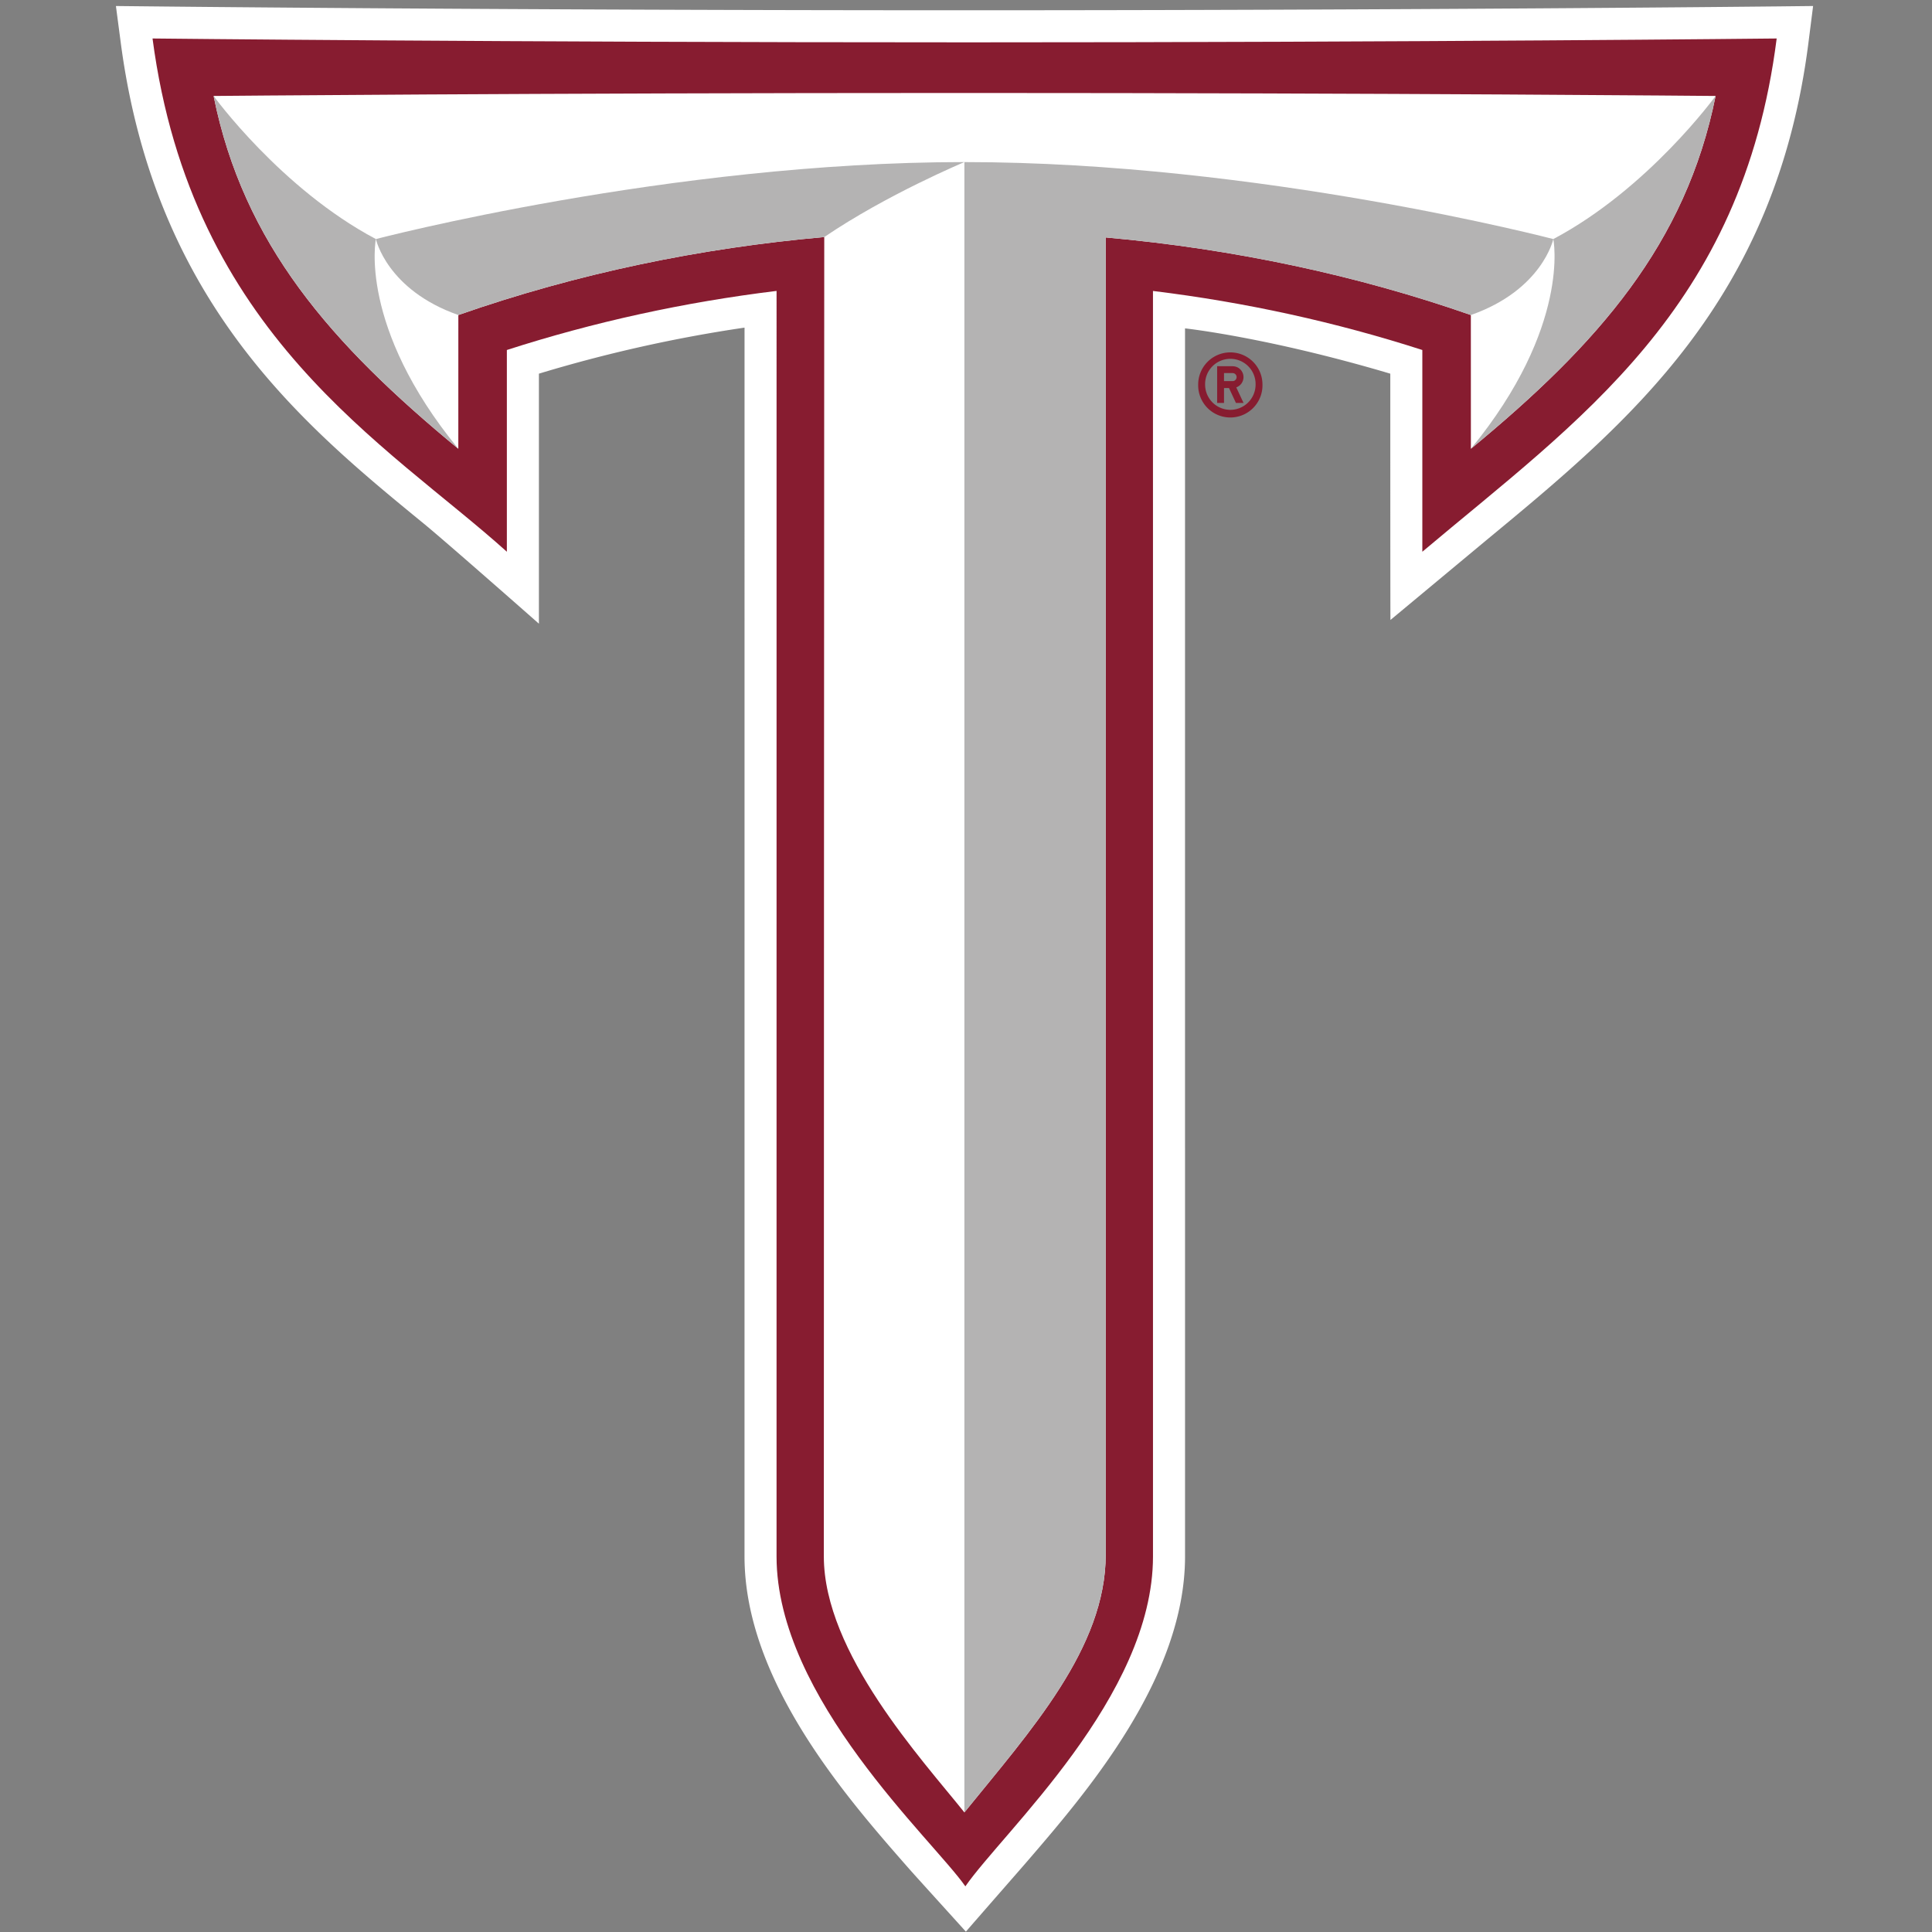 <svg width="200" height="200" xmlns="http://www.w3.org/2000/svg"><rect width="100%" height="100%" fill="#808080" stroke="none"/><g fill-rule="nonzero" fill="none"><path d="M183.886.664c-.367.003-37.205.399-84.095.399s-83.6-.396-83.966-.4L12 .623l.5 3.797C16.067 31.445 31.5 44.078 43.9 54.23c2.276 1.862 11.888 10.335 11.888 10.335V38.682a147.19 147.19 0 0 1 21.286-4.767l-.002 127.206c0 12.903 10.585 24.977 16.909 32.19.746.852 3.488 3.864 6.007 6.652 2.623-3.018 5.522-6.32 6.37-7.305 6.103-7.087 16.317-18.947 16.317-31.537l-.002-127.127s8.54.915 21.25 4.688c0 0 0 25.511.016 25.498l9.897-8.235c14.736-12.181 29.974-24.777 33.376-51.542l.48-3.781-3.806.042" fill="#FFF"/><path d="M99.79 4.383c-47.453 0-84-.399-84-.399C19.831 34.633 40.115 46 52.47 57.116V36.232c8.97-2.893 18.345-4.948 27.92-6.117l-.002 131.006c0 14.686 16.203 29.346 19.546 34.153 3.903-5.65 19.423-19.645 19.423-34.153l-.002-131.001c9.561 1.169 18.924 3.222 27.884 6.112v20.884c16.098-13.57 33.116-25.074 36.682-53.132 0 0-36.678.4-84.131.4" fill="#871C30"/><path d="M99.79 9.624c-44.944 0-77.678.31-77.678.31 3.089 15.338 12.16 25.665 25.333 36.525l.003-13.848c12.416-4.343 25.196-6.956 37.878-8.069-.014.01-.043 136.579-.043 136.579 0 9.991 10.135 20.982 14.551 26.498 6.866-8.478 14.63-17.011 14.63-26.695l-.002-136.344c13.341 1.188 26.142 3.953 37.8 8.031l.004 13.848c13.173-10.86 22.244-21.187 25.333-36.525 0 0-32.863-.31-77.808-.31" fill="#FFF"/><path d="M38.912 24.747c-9.839-5.21-16.8-14.813-16.8-14.813 3.089 15.338 12.16 25.665 25.333 36.524-10.385-12.671-8.533-21.711-8.533-21.711M160.799 24.747s1.852 9.04-8.533 21.711C165.439 35.6 174.51 25.272 177.599 9.934c0 0-6.961 9.602-16.8 14.813" fill="#B4B3B3"/><path d="M47.448 32.611c12.416-4.343 25.196-6.956 37.878-8.069 6.431-4.384 14.503-7.762 14.508-7.764-30.5.004-60.922 7.969-60.922 7.969s1.132 5.264 8.536 7.864M99.856 16.778h-.022V187.62c6.866-8.478 14.63-17.011 14.63-26.695l-.002-136.344c13.341 1.188 26.142 3.953 37.8 8.031 7.404-2.6 8.537-7.864 8.537-7.864s-30.437-7.969-60.943-7.969" fill="#B4B3B3"/><path d="M127.366 42.426a2.613 2.613 0 0 1-2.613-2.617 2.613 2.613 0 1 1 5.225 0 2.616 2.616 0 0 1-2.612 2.617m0-5.948a3.328 3.328 0 0 0-3.33 3.331 3.328 3.328 0 1 0 6.654 0 3.325 3.325 0 0 0-3.324-3.33" fill="#871C30"/><path d="M127.604 39.453h-.893v-.832h.893c.227 0 .41.187.41.415 0 .23-.183.417-.41.417m1.125-.417c0-.622-.504-1.127-1.125-1.127h-1.605v3.8h.712v-1.54h.514l.718 1.54h.786l-.75-1.607c.437-.156.75-.575.75-1.066" fill="#871C30"/></g></svg>